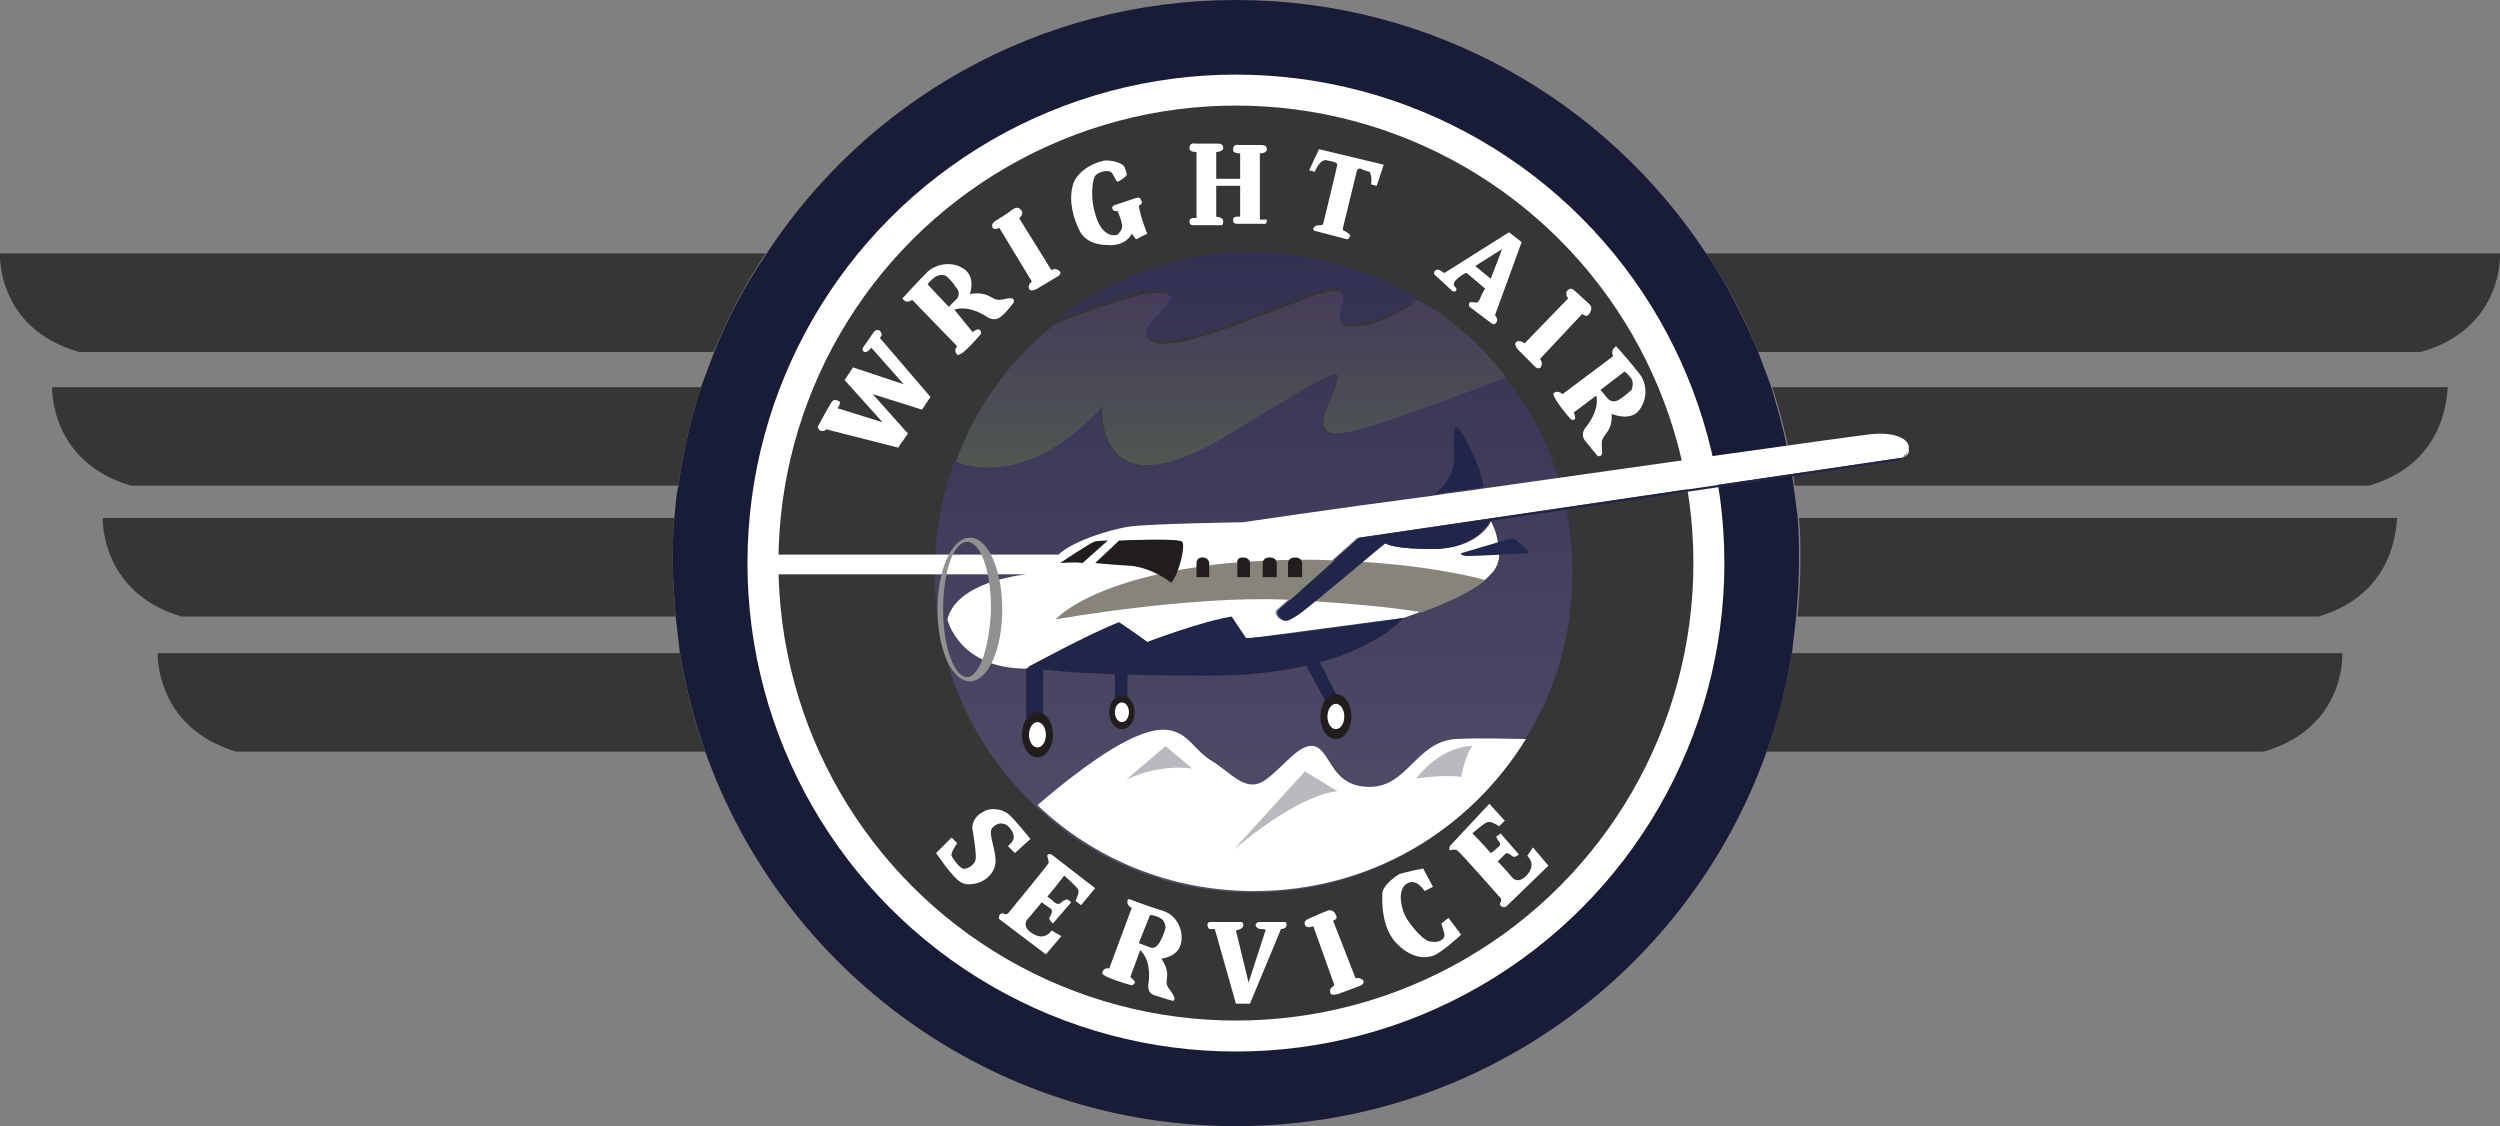 <?xml version="1.0" encoding="utf-8"?>
<!-- Generator: Adobe Illustrator 25.4.1, SVG Export Plug-In . SVG Version: 6.00 Build 0)  -->
<svg version="1.1" id="Layer_1" xmlns="http://www.w3.org/2000/svg" xmlns:xlink="http://www.w3.org/1999/xlink" x="0px" y="0px"
	 viewBox="0 0 177.6 80" style="enable-background:new 0 0 177.6 80;" xml:space="preserve">
<rect x="0" y="0" width="177.6" height="80" fill="#808080" stroke="none"/>
<style type="text/css">
	.st0{fill:#373637;}
	.st1{fill:#191C37;}
	.st2{fill:#FFFFFF;}
	.st3{opacity:0.56;fill:url(#SVGID_1_);}
	.st4{opacity:0.56;fill:url(#SVGID_00000178174334147248978170000007046250050330557320_);}
	.st5{opacity:0.56;fill:url(#SVGID_00000116195740594655338220000000422715771377509014_);}
	.st6{fill:#21254A;}
	.st7{opacity:0.36;fill:#21274E;}
	.st8{fill:#86847B;}
	.st9{fill:#201D1C;}
	.st10{fill:#21274E;}
	.st11{fill:#919192;}
	.st12{fill:#B8BABD;}
</style>
<g>
	<path class="st0" d="M168.3,34.5h-40.8c-0.3-2.4-0.9-4.8-1.6-7h48C173.8,27.5,174.1,32.8,168.3,34.5z"/>
	<path class="st0" d="M172,25h-47.1c-1-2.5-2.2-4.8-3.7-7h56.4C177.6,18,177.9,23.3,172,25z"/>
	<path class="st0" d="M164.7,43.8h-37c0.1-1.3,0.2-2.5,0.2-3.8c0-1.1,0-2.2-0.1-3.2h42.5C170.2,36.8,170.5,42.1,164.7,43.8z"/>
	<path class="st0" d="M160.8,53.4h-35.3c0.8-2.3,1.4-4.6,1.8-7h39.1C166.4,46.4,166.7,51.7,160.8,53.4z"/>
	<path class="st1" d="M127.8,40c0,1.3-0.1,2.6-0.2,3.8c-0.1,0.9-0.2,1.7-0.3,2.6c-0.4,2.4-1,4.8-1.8,7C120,68.9,105.2,80,87.8,80
		S55.6,68.9,50.1,53.4c-0.8-2.3-1.4-4.6-1.8-7c-0.1-0.9-0.2-1.7-0.3-2.6c-0.1-1.3-0.2-2.5-0.2-3.8c0-1.1,0-2.2,0.1-3.2
		c0.1-0.8,0.1-1.5,0.3-2.3c0.3-2.4,0.9-4.8,1.6-7c0.3-0.8,0.6-1.6,0.9-2.4c1-2.5,2.2-4.8,3.7-7l0,0C61.5,7.2,73.8,0,87.8,0
		s26.3,7.2,33.4,18c1.5,2.2,2.7,4.6,3.7,7c0.3,0.8,0.6,1.6,0.9,2.4c0.7,2.3,1.3,4.6,1.6,7c0.1,0.8,0.2,1.5,0.3,2.3
		C127.8,37.8,127.8,38.9,127.8,40z"/>
	<circle class="st2" cx="87.8" cy="40" r="34.7"/>
	<circle class="st0" cx="87.8" cy="40" r="32.5"/>
	<linearGradient id="SVGID_1_" gradientUnits="userSpaceOnUse" x1="87.799" y1="70.543" x2="87.799" y2="14.8">
		<stop  offset="0" style="stop-color:#756998"/>
		<stop  offset="1" style="stop-color:#2C2966"/>
	</linearGradient>
	<path class="st3" d="M100.7,21.2C100,21.7,97.9,23,96,23c-2.3,0,0.7-2.9-1.6-2.5c-2.3,0.4-10.6,4.6-12.6,3.6c-2-0.9,3-3.2,0.6-3.5
		c-1.3-0.1-4.7,1.1-7.5,2.2c3.9-3.1,8.8-4.9,14.1-4.9C93.3,18,97.3,19.2,100.7,21.2z"/>
	
		<linearGradient id="SVGID_00000035527121158026390530000003318169960337776775_" gradientUnits="userSpaceOnUse" x1="89.073" y1="70.543" x2="89.073" y2="14.8">
		<stop  offset="0" style="stop-color:#756998"/>
		<stop  offset="1" style="stop-color:#2C2966"/>
	</linearGradient>
	<path style="opacity:0.56;fill:url(#SVGID_00000035527121158026390530000003318169960337776775_);" d="M111.7,40.7
		c0,4.4-1.2,8.4-3.4,11.9c-4,6.5-11.1,10.8-19.3,10.8c-6,0-11.4-2.3-15.4-6.1c-4.4-4.1-7.2-10-7.2-16.6c0-2.8,0.5-5.5,1.4-7.9
		c0,0,4.7,2.3,10.4-3.9c0,0-0.5,7.6,8.6,2.2c9.2-5.4,8.3-4.8,8-3.7c-0.2,1.2-1.9,3.4,0.1,3.4c1.5,0,8.5-2.7,12-4
		C110,30.6,111.7,35.4,111.7,40.7z"/>
	
		<linearGradient id="SVGID_00000176025606130865750040000003896435169960768427_" gradientUnits="userSpaceOnUse" x1="87.412" y1="14.32" x2="87.412" y2="33.535">
		<stop  offset="0.108" style="stop-color:#4D3577"/>
		<stop  offset="0.558" style="stop-color:#564F70"/>
		<stop  offset="0.974" style="stop-color:#637165"/>
	</linearGradient>
	<path style="opacity:0.56;fill:url(#SVGID_00000176025606130865750040000003896435169960768427_);" d="M107,26.8
		c-3.4,1.3-10.4,4-12,4c-2,0-0.4-2.3-0.1-3.4c0.2-1.2,1.1-1.8-8,3.7c-9.2,5.4-8.6-2.2-8.6-2.2c-5.7,6.2-10.4,3.9-10.4,3.9
		c1.4-3.9,3.9-7.3,7.1-9.8c2.8-1.1,6.2-2.3,7.5-2.2c2.4,0.2-2.6,2.5-0.6,3.5c2,0.9,10.4-3.2,12.6-3.6c2.3-0.4-0.7,2.5,1.6,2.5
		c1.9,0,4-1.4,4.6-1.9C103.1,22.6,105.2,24.5,107,26.8z"/>
	<path class="st2" d="M135.6,31.7c0,0.1,0,0.3,0,0.4c0,0,0,0,0,0c-0.1,0.3-0.4,0.4-0.4,0.4l-38.7,5.7l-1.8,1.6l-3.1,2.8l-0.8,0.7
		c0,0-0.3,0.2,0.1,0.6c0.4,0.4,0.7,0.2,1.2-0.2c0.1-0.1,0.6-0.5,1.3-1c1-0.8,2.3-1.9,3.4-2.8c0.9-0.8,1.6-1.3,1.6-1.3l0,0
		c0,0,0,0,0,0l0,0c0.2,0.1,0.8,0.4,3.4,0.4c3.1,0,4.1-1.8,4.1-2l0,0c0,0,0.4,0.7,0.5,1.5c0,0.3,0.1,0.6,0.1,0.9c0,0.5-0.2,1-0.6,1.4
		c-0.1,0.1-0.2,0.2-0.3,0.3c-1,0.9-3.1,1.8-4.5,2.3c-0.8,0.3-1.4,0.5-1.4,0.5c-2.4,0.3-11.3,1.5-11.3,1.5l-1-1.5c-2,0.2-6,1.8-6,1.8
		c-0.5-0.4-2-1.4-2-1.4c-2,0.8-6.5,3.2-6.5,3.2c-4.8,0-5.6-3.5-5.6-3.5c0.6-2.3,4-3,5.6-3.2H55.1v-1.4h20.1c0.9-0.9,3.6-1.8,5.1-2
		c1.5-0.2,8-0.3,8-0.3s6-0.9,13.6-1.9c1.1-0.2,2.3-0.3,3.5-0.5c12-1.7,26.1-3.7,27.1-3.8C134.4,30.6,135.5,31.1,135.6,31.7z"/>
	<path class="st6" d="M99.7,43.9c0,0-3.3,4.1-13.8,4.1s-12.9-0.6-12.9-0.6s4.4-2.4,6.5-3.2c0,0,1.5,1,2,1.4c0,0,4-1.5,6-1.8l1,1.5
		C88.4,45.5,97.2,44.3,99.7,43.9z"/>
	<path class="st7" d="M98.2,38.6c0,0-5.7,4.8-6.2,5.1c-0.5,0.3-0.8,0.5-1.2,0.2c-0.4-0.4-0.1-0.6-0.1-0.6l5.7-5.1L98.2,38.6z"/>
	<path class="st8" d="M105.5,41.2c-1,0.9-3.1,1.8-4.5,2.3c-0.1,0-1.8-0.4-7.8-0.8c-0.4,0-0.7,0-1.1-0.1c-0.2,0-0.4,0-0.7,0
		c-6.9-0.3-16.4,1.4-16.4,1.4s2.5-3,12.3-4c2.5-0.2,5-0.3,7.2-0.2c0.7,0,1.3,0.1,2,0.1C102,40.2,105.5,41.2,105.5,41.2z"/>
	<path class="st9" d="M75.3,40c0,0,1.2-0.1,1.6,0l1.8-1.6c0,0-0.8,0-1,0.1C77.4,38.6,75.3,40,75.3,40z"/>
	<path class="st9" d="M77.8,40l1.7-1.6c0,0,4.3-0.2,4.5,0.1c0.2,0.3-0.2,2.2-0.8,2.9c0,0-1.2-1-2.8-1.2C78.8,40.1,77.8,40,77.8,40z"
		/>
	<path class="st9" d="M85,41h0.9v-1c0,0,0-0.4-0.5-0.4C85,39.6,85,40,85,40V41z"/>
	<path class="st9" d="M87.9,41h0.9v-1c0,0,0-0.4-0.5-0.4S87.9,40,87.9,40V41z"/>
	<path class="st9" d="M89.8,41h0.9v-1c0,0,0-0.4-0.5-0.4c-0.5,0-0.5,0.4-0.5,0.4V41z"/>
	<path class="st9" d="M91.6,41h0.9v-1c0,0,0-0.4-0.5-0.4c-0.5,0-0.5,0.4-0.5,0.4V41z"/>
	<path class="st6" d="M135.5,32c-0.1,0.8-1.2,0.8-1.2,0.8L105.9,37l0,0c-0.1,0.1-1.1,2-4.1,2c-2.6,0-3.2-0.3-3.4-0.4l0,0l0,0l0,0
		c0,0-5.7,4.8-6.2,5.1c-0.5,0.3-0.8,0.5-1.2,0.2c-0.4-0.4-0.1-0.6-0.1-0.6l5.7-5.1l38.7-5.7C135.1,32.4,135.4,32.4,135.5,32z"/>
	<path class="st6" d="M105.4,34.6c-1.2,0.2-2.4,0.3-3.5,0.5c0,0,1.6-1.1,1.4-2.9c-0.1-1.8,0.1-2,0.3-1.8
		C103.9,30.7,105.2,33.1,105.4,34.6z"/>
	<path class="st10" d="M103.8,39.3c0,0-0.1,0.2,0.5,0.2c0.6,0,4.3-0.2,4.3-0.2s0.1,0-0.4-0.5c-0.5-0.5-0.7-0.6-1-0.5
		C106.8,38.4,103.8,39.3,103.8,39.3z"/>
	<path class="st11" d="M68.9,38.2c-1.3,0-2.3,2.3-2.3,5.1c0,2.8,1,5.1,2.3,5.1c1.3,0,2.3-2.3,2.3-5.1C71.2,40.5,70.2,38.2,68.9,38.2
		z M68.7,48.1c-0.9,0-1.7-2.1-1.7-4.8c0-2.6,0.7-4.8,1.7-4.8s1.7,2.1,1.7,4.8C70.3,45.9,69.6,48.1,68.7,48.1z"/>
	<polygon class="st6" points="72.9,47.5 72.9,51 74.1,51 74.1,47.4 	"/>
	<polygon class="st6" points="79.2,47.8 79.2,49.7 80.1,49.7 80.1,47.7 	"/>
	<polygon class="st6" points="92.7,47.1 94.2,49.9 95,49.5 93.6,46.7 	"/>
	<ellipse class="st9" cx="94.9" cy="50.9" rx="1.1" ry="1.6"/>
	<ellipse class="st2" cx="94.9" cy="50.9" rx="0.6" ry="0.9"/>
	<ellipse class="st9" cx="73.7" cy="52.2" rx="1.1" ry="1.6"/>
	<ellipse class="st2" cx="73.7" cy="52.2" rx="0.6" ry="0.9"/>
	<ellipse class="st9" cx="79.7" cy="50.6" rx="0.9" ry="1.2"/>
	<ellipse class="st2" cx="79.7" cy="50.6" rx="0.5" ry="0.7"/>
	<path class="st2" d="M108.4,52.5c-4,6.5-11.1,10.8-19.3,10.8c-6,0-11.4-2.3-15.4-6.1c1.5-1.3,4.9-4.1,7.3-5c3.1-1.2,3.5,0.9,5,1.8
		c1.5,0.9,2.5,2.4,3.9,1.4c1.4-1,2.6-2.9,3.7-2.3c1,0.6,1.1,2.8,3.7,2.8c2.7,0,3.3-3.2,6.1-3.4C105.4,52.4,107.4,52.5,108.4,52.5z"
		/>
	<path class="st12" d="M80,55.4l2.8-2.4l1.9,1.6C84.8,54.6,82.4,54.2,80,55.4z"/>
	<path class="st12" d="M87.6,60.4c0,0,4.3-3.8,7.4-4.2l-2.3-1.4L87.6,60.4z"/>
	<path class="st12" d="M100.6,55.3c0,0,2.1-0.3,3.2-0.1c0,0,0.3-1.6,0.8-2.2C104.7,53,102.6,52.8,100.6,55.3z"/>
	<path class="st2" d="M58.3,30.6c0,0,0.2,0.1,0.4-0.1l5.1,1.3l0.7-1L62,28l3.5,1.1l0.6-0.9l-3.6-4.2c0,0,0.3-0.2,0-0.5
		c-0.3-0.2-0.5,0.2-0.5,0.2l-0.7,1c0,0-0.1,0.2,0.1,0.3c0.2,0.1,0.5-0.3,0.5-0.3l2.3,2.6l-3.6-1.2l-0.6,0.9l2.7,3L59.5,29
		c0,0,0.3-0.4,0.1-0.5c-0.2-0.1-0.4-0.2-0.6,0.2c-0.2,0.3-0.9,1.6-0.9,1.6S58.1,30.5,58.3,30.6z"/>
	<path class="st2" d="M71.6,21.2c-0.6,0.1-0.7,0.2-1.2-0.1c-0.5-0.3-1.1-0.3-1.5-0.2c0,0,0.4-1.1-0.3-1.7c-0.7-0.6-1.9-0.6-2.7,0.1
		c-0.7,0.7-1.7,1.8-1.7,1.8s-0.2,0.1,0,0.2c0,0,0.2,0.3,0.6,0l3.2,3.3c0,0-0.3,0.3,0,0.6c0.3,0.2,1.7-1.5,1.7-1.5s0-0.3-0.2-0.3
		c-0.2,0-0.4,0.2-0.4,0.2L67.8,22c0,0,0.9-0.4,2.3,0.5c0,0,0.5,0.4,1,0c0.5-0.4,0.9-1,0.9-1S72.2,21.1,71.6,21.2z M68,21.2l-0.6,0.6
		l-1.5-1.6c0,0,0.1-0.2,0.5-0.5c0.4-0.3,0.8-0.1,0.8-0.1s0.4,0.3,0.7,0.8C68.3,20.8,68,21.2,68,21.2z"/>
	<path class="st2" d="M71,16.2l2.3,3.8c0,0-0.3,0.2-0.2,0.5c0.1,0.3,0.6,0,0.6,0l1.5-0.9c0,0,0.3-0.2,0-0.4c-0.3-0.2-0.5,0-0.5,0
		l-2.3-3.7c0,0,0.3-0.2,0.2-0.5c-0.2-0.3-0.4-0.3-0.7-0.1c-0.2,0.2-1.2,0.8-1.2,0.8s-0.3,0.2-0.2,0.4C70.5,16.4,71,16.2,71,16.2z"/>
	<path class="st2" d="M83.3,70.6c-0.3-0.5-0.5-0.5-0.4-1.1c0.1-0.6-0.2-1.1-0.4-1.4c0,0,1.2-0.1,1.4-1.1c0.2-0.9-0.3-2-1.3-2.3
		c-1-0.3-2.3-0.8-2.3-0.8s-0.2-0.1-0.2,0.1c0,0-0.1,0.3,0.3,0.5l-1.6,4.3c0,0-0.4-0.1-0.5,0.3c-0.1,0.3,2.1,0.9,2.1,0.9
		s0.3-0.1,0.2-0.3c-0.1-0.1-0.3-0.3-0.3-0.3l0.7-1.9c0,0,0.8,0.6,0.6,2.3c0,0-0.2,0.7,0.4,0.9c0.6,0.2,1.3,0.4,1.3,0.4
		S83.6,71.1,83.3,70.6z M81.7,67.3L80.9,67l0.8-2c0,0,0.3,0,0.7,0.2c0.4,0.2,0.4,0.7,0.4,0.7s-0.1,0.5-0.4,1
		C82.1,67.5,81.7,67.3,81.7,67.3z"/>
	<path class="st2" d="M93.3,65.8l1.5,4.2c0,0-0.4,0.2-0.3,0.5c0,0.3,0.6,0.1,0.6,0.1l1.6-0.6c0,0,0.3-0.2,0.1-0.4
		c-0.3-0.2-0.5-0.1-0.5-0.1l-1.6-4.1c0,0,0.4-0.1,0.2-0.4c-0.1-0.3-0.4-0.4-0.6-0.3c-0.3,0.1-1.4,0.6-1.4,0.6s-0.3,0.1-0.2,0.4
		S93.3,65.8,93.3,65.8z"/>
	<path class="st2" d="M113.8,32c0-0.6-0.1-0.7,0.3-1.2c0.4-0.5,0.4-1,0.4-1.4c0,0,1.1,0.5,1.8-0.1c0.7-0.7,0.8-1.9,0.2-2.7
		c-0.6-0.8-1.6-1.9-1.6-1.9s-0.1-0.2-0.2,0c0,0-0.3,0.2-0.1,0.6L111,28c0,0-0.3-0.3-0.6-0.1c-0.3,0.2,1.2,1.9,1.2,1.9
		s0.3,0.1,0.3-0.1c0-0.2-0.1-0.4-0.1-0.4l1.6-1.2c0,0,0.3,0.9-0.7,2.2c0,0-0.5,0.5-0.1,1c0.4,0.5,0.9,1.1,0.9,1.1
		S113.9,32.5,113.8,32z M114.2,28.3l-0.5-0.6l1.7-1.3c0,0,0.2,0.1,0.5,0.5c0.2,0.4,0,0.8,0,0.8s-0.4,0.4-0.9,0.7
		S114.2,28.3,114.2,28.3z"/>
	<path class="st2" d="M111.4,21.2l-3.1,3.2c0,0-0.3-0.3-0.6-0.1c-0.2,0.2,0.2,0.6,0.2,0.6l1.2,1.2c0,0,0.3,0.2,0.4-0.1
		c0.1-0.3-0.1-0.5-0.1-0.5l3-3.2c0,0,0.3,0.3,0.5,0c0.2-0.3,0.2-0.5,0-0.7c-0.2-0.2-1.1-1-1.1-1s-0.2-0.2-0.4,0
		C111.1,20.8,111.4,21.2,111.4,21.2z"/>
	<path class="st2" d="M80.4,16.6c0,0,0.3,0.4,0.3,0.4s0.8-0.4,0.8-0.4s-0.5-1.2-0.6-2c0,0,0.3-0.1,0.2-0.3C81,14,80.9,14,80.6,14.1
		s-1.5,0.5-1.5,0.5S79,14.7,79,14.8c0.1,0.2,0.2,0.2,0.4,0.2c0,0,0.4,0.9,0.3,1.2c-0.1,0.3-0.3,0.5-0.4,0.5c-0.1,0-0.9,0.2-1.4-1.2
		s-0.3-2.7-0.1-3s1-0.5,1.2-0.2c0.2,0.3,0.3,0.6,0.4,0.6s0.5-0.3,0.6-0.4c0.1-0.1,0-0.3-0.1-0.6s-0.8-0.5-1.3-0.5
		c-0.5,0-2.1,0.6-2.4,1.8c-0.3,1.2,0.1,2.4,0.5,3.2c0.4,0.8,1.3,1,1.9,1C79.4,17.5,80.1,17.2,80.4,16.6z"/>
	<path class="st2" d="M89.5,15.6v-4.7c0,0,0.5,0,0.5-0.3c0-0.3-0.3-0.3-0.5-0.3s-1.5,0-1.5,0s-0.4-0.1-0.4,0.3c0,0-0.1,0.3,0.5,0.3
		v1.8h-1.7v-1.9c0,0,0.5,0,0.5-0.3c0-0.3-0.3-0.3-0.5-0.3c-0.2,0-1.5,0-1.5,0s-0.4-0.1-0.4,0.3c0,0-0.1,0.3,0.5,0.3v4.7
		c0,0-0.5-0.1-0.5,0.2c0,0.3,0.1,0.3,0.5,0.3c0.5,0,1.8,0,1.8,0s0.1,0,0.1-0.3c0-0.2-0.3-0.3-0.5-0.3v-2.2h1.7v2.2
		c0,0-0.5-0.1-0.5,0.2c0,0.3,0.1,0.3,0.5,0.3s1.8,0,1.8,0s0.1,0,0.1-0.3C90,15.6,89.7,15.6,89.5,15.6z"/>
	<path class="st2" d="M93.4,16.4l2.3,0.6c0,0,0.1,0,0.2-0.2c0.1-0.1-0.2-0.3-0.4-0.4c-0.1,0-0.1-0.1-0.1-0.2l1-4.1
		c0,0,0.1-0.2,0.3-0.1c0.2,0.1,0.5,0.2,0.6,0.2c0,0,0.2,0.4,0.1,0.9l0.4,0.1l0.5-1.5l-4.6-1.1L93,12.1l0.4,0.1c0,0,0.4-1,0.9-0.8
		c0.6,0.1,0.7,0.2,0.7,0.3c0,0.1-1,4.2-1,4.2s0,0.1-0.2,0.1c-0.2,0-0.3,0-0.4,0.1S93.2,16.3,93.4,16.4z"/>
	<path class="st2" d="M108.1,17.2l-0.9-0.7l-4.6,2.9l-0.3-0.2c0,0-0.2-0.1-0.3,0c-0.2,0.1-0.1,0.3-0.1,0.3l1.3,1.2c0,0,0.1,0,0.2,0
		c0.1-0.1,0.1-0.2-0.1-0.4c-0.1-0.2,0.1-0.5,0.8-0.9c0,0,0.1,0,0.1,0l1.3,1.1c-0.2,0.3-0.3,0.6-0.4,0.8c0,0-0.1,0.2-0.2,0.2
		c-0.2,0-0.4-0.1-0.5,0c-0.1,0.1,0,0.3,0,0.3L106,23c0,0,0.2,0.1,0.3-0.1c0.2-0.2-0.1-0.5-0.1-0.5L108.1,17.2z M105.9,19.8l-1.1-0.9
		c0.8-0.5,1.9-1.2,1.9-1.2S106.3,18.8,105.9,19.8z"/>
	<path class="st2" d="M67.6,59.5l-1.1,1.1c0,0,1.2,1.8,1.8,2.1s1.5,0,1.9-0.4s0.6-0.8,0.5-1.5c-0.1-0.8-0.5-1.7-0.2-2
		c0.3-0.3,0.6-0.4,1-0.2c0.3,0.2,0.6,0.7,0.5,1c-0.1,0.3-0.4,0.5-0.4,0.5l0.5,0.5l1.1-1c0,0-1.2-1.5-1.6-1.8s-1.2-0.5-1.8-0.1
		C69.2,58,69,58.6,69.1,59c0,0,0.3,1.7,0.2,2.1c-0.1,0.4-0.7,0.7-0.9,0.6c-0.3-0.1-0.7-0.7-0.8-0.9s0.4-0.9,0.4-0.9L67.6,59.5z"/>
	<path class="st2" d="M74.7,60.7c0,0-0.3-0.1-0.3,0.1c0,0.1,0.1,0.3,0.1,0.5c-0.1,0.2-2.9,3.6-2.9,3.6s-0.2,0.1-0.3,0
		C71.2,64.8,71,65,71,65c0,0.1-0.1,0.2,0,0.3l3.3,2.5l1.1-1.3l-0.7-0.4c0,0-0.4,0.7-1.2,0.3c-0.8-0.4-0.7-0.9-0.5-1.1
		c0.1-0.1,0.5-0.6,1-1.2l0.7,0.5c0,0,0.1,0.2-0.1,0.5c-0.2,0.2,0.2,0.5,0.2,0.5l1.3-1.5c0,0-0.2-0.2-0.3-0.2c-0.1,0-0.3,0.1-0.4,0.2
		c-0.1,0.1-0.2,0.2-0.5,0c-0.1-0.1-0.3-0.3-0.5-0.4c0.6-0.7,1.2-1.5,1.2-1.5s0.9,0.8,1,1c0.1,0.2-0.2,0.8-0.2,0.8
		c0,0,0.4,0.3,0.4,0.3l1-1.2L74.7,60.7z"/>
	<path class="st2" d="M103,60.1c0,0-0.1,0.3,0,0.3c0.1,0,0.3-0.1,0.5,0c0.2,0.1,3.1,3.4,3.1,3.4s0.1,0.2,0,0.3
		c-0.1,0.1,0,0.3,0.1,0.3c0,0,0.1,0.1,0.3,0l3-2.9l-1.1-1.3l-0.4,0.6c0,0,0.6,0.5,0.1,1.2c-0.5,0.7-1,0.6-1.2,0.3
		c-0.1-0.1-0.5-0.6-1-1.1l0.6-0.6c0,0,0.2,0,0.4,0.2c0.2,0.2,0.5-0.1,0.5-0.1l-1.3-1.5c0,0-0.2,0.2-0.3,0.2c0,0.1,0.1,0.3,0.2,0.4
		c0.1,0.1,0.1,0.3-0.1,0.4c-0.1,0.1-0.3,0.3-0.5,0.4c-0.6-0.7-1.3-1.4-1.3-1.4s0.9-0.8,1.1-0.8c0.2-0.1,0.8,0.3,0.8,0.3
		c0,0,0.4-0.4,0.4-0.4l-1.1-1.2L103,60.1z"/>
	<path class="st2" d="M85.9,65.5h2.3c0,0,0.2,0.1,0.1,0.3c0,0.2-0.5,0.3-0.5,0.3l0.9,3.7l1.2-3.7c0,0,0.1-0.1-0.3-0.1
		c-0.3,0-0.4-0.2-0.4-0.3c0-0.1,0.1-0.2,0.3-0.2s1.8,0,1.8,0s0.1,0,0.1,0.2C91.4,66,91,66,91,66l-2.2,5.3h-1L86.3,66h-0.3
		c0,0-0.2,0-0.2-0.2C85.7,65.6,85.9,65.5,85.9,65.5z"/>
	<path class="st2" d="M101.1,61.7l0.7,1.3l-0.6,0.3c0,0-0.6-1-1.3-0.5c-0.7,0.5-0.3,1.9,0,2.4c0.3,0.5,1.2,1.7,1.8,1.7
		c0.7,0.1,1-0.3,0.9-0.6c-0.1-0.3-0.2-0.7-0.2-0.7l0.5-0.4l0.9,1.2c0,0-1.4,1.3-2,1.5c-0.6,0.2-1.6,0.2-2.7-1
		c-1-1.2-0.9-2.9-0.9-3.4c0-0.5,0.7-1.1,1.2-1.4C100,61.9,101.1,61.7,101.1,61.7z"/>
	<path class="st0" d="M54.4,18L54.4,18c-1.5,2.2-2.7,4.6-3.7,7H5.6C-0.3,23.3,0,18,0,18H54.4z"/>
	<path class="st0" d="M49.8,27.5c-0.7,2.3-1.3,4.6-1.6,7H9.3c-5.8-1.7-5.6-7-5.6-7H49.8z"/>
	<path class="st0" d="M48,43.8H12.9c-5.8-1.7-5.6-7-5.6-7h40.6c-0.1,1.1-0.1,2.1-0.1,3.2C47.8,41.3,47.9,42.6,48,43.8z"/>
	<path class="st0" d="M50.1,53.4H16.8c-5.8-1.7-5.6-7-5.6-7h37.1C48.7,48.8,49.3,51.2,50.1,53.4z"/>
</g>
</svg>
